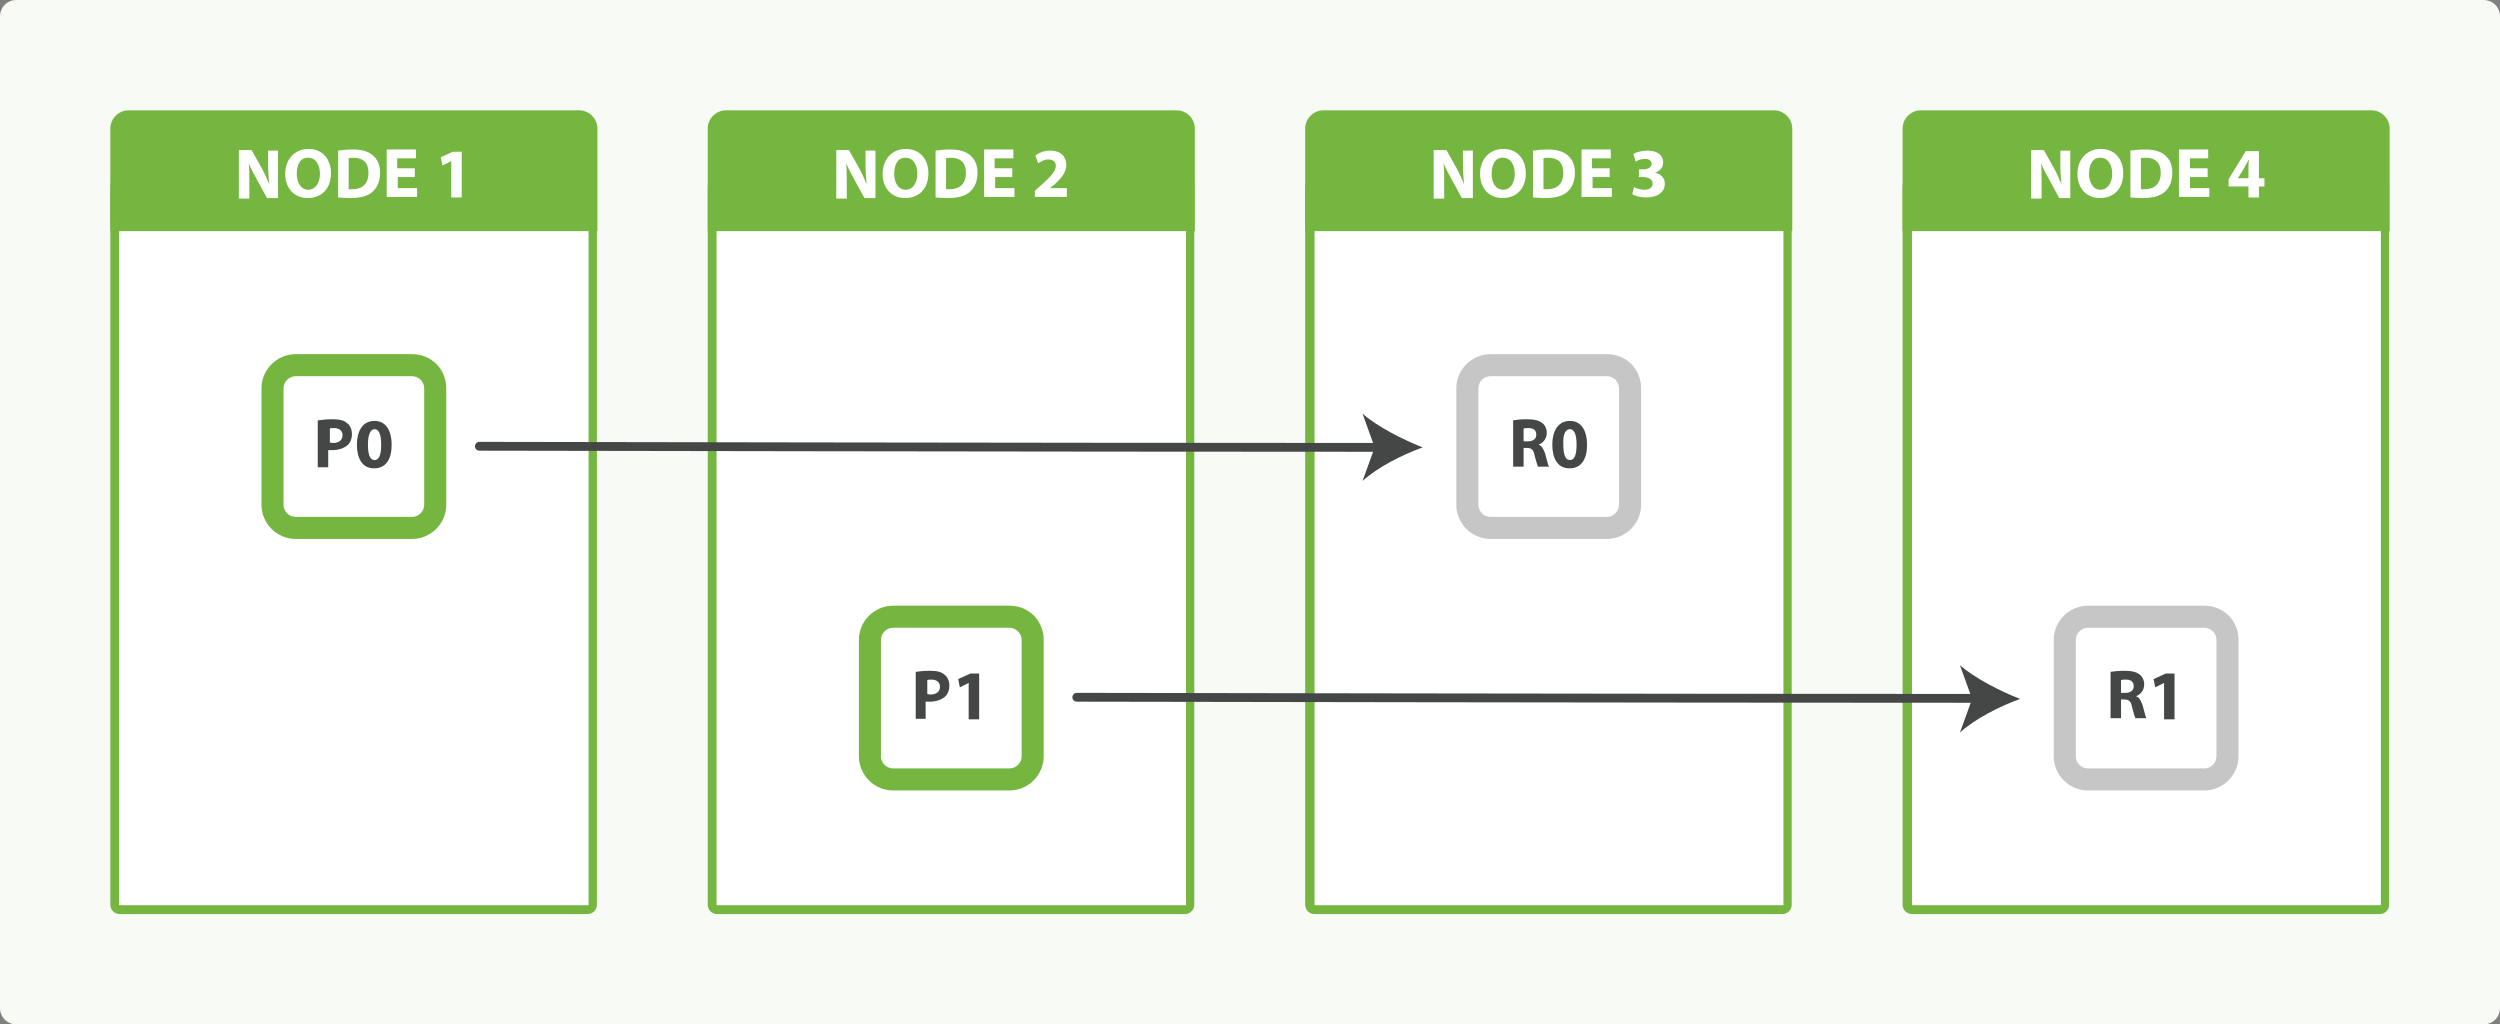 <svg xmlns="http://www.w3.org/2000/svg" xmlns:svg="http://www.w3.org/2000/svg" id="Layer_1" width="100%" height="100%" x="0" y="0" enable-background="new 0 0 510 250" version="1.1" viewBox="0 0 453.2 185.7" xml:space="preserve"><rect x="0" y="0" width="453.2" height="185.7" fill="#808080" stroke="none"/><path id="path3335" d="M 450.2,185.7 H 3 c -1.7,0 -3,-1.3 -3,-3 V 3 C 0,1.3 1.3,0 3,0 h 447.2 c 1.7,0 3,1.3 3,3 v 179.7 c 0,1.7 -1.3,3 -3,3 z" style="fill:#f8faf6"/><g id="g3337" transform="translate(-30,-30)"><path id="path3339" d="m 51.7,194.9 c -0.5,0 -0.9,-0.4 -0.9,-0.9 V 63.8 c 0,-1.4 1.1,-2.5 2.5,-2.5 H 135 c 1.4,0 2.5,1.1 2.5,2.5 V 194 c 0,0.5 -0.4,0.9 -0.9,0.9 H 51.7 z" style="fill:#fff"/><path id="path3341" d="m 135,62.2 c 0.9,0 1.7,0.8 1.7,1.7 V 194 c 0,0.1 -0.1,0.1 -0.1,0.1 H 51.7 c -0.1,0 -0.1,-0.1 -0.1,-0.1 V 63.8 c 0,-0.9 0.8,-1.7 1.7,-1.7 H 135 m 0,-1.5 H 53.3 c -1.8,0 -3.3,1.5 -3.3,3.3 V 194 c 0,1 0.8,1.7 1.7,1.7 h 84.8 c 1,0 1.7,-0.8 1.7,-1.7 V 63.8 c 0.1,-1.8 -1.4,-3.2 -3.2,-3.2 l 0,0 z" style="fill:#75b640"/></g><path id="path3343" d="M 20,41.9 V 23.3 C 20,21.5 21.5,20 23.3,20 H 105 c 1.8,0 3.3,1.5 3.3,3.3 V 41.9 H 20 z" style="fill:#75b640"/><g id="g3345" transform="translate(-30,-30)"><path id="path3347" d="m 73.3,65.8 v -8.6 h 2.3 l 1.8,3.2 c 0.5,0.9 1,2 1.4,3 h 0 c -0.1,-1.1 -0.2,-2.3 -0.2,-3.6 v -2.5 h 1.8 v 8.6 h -2 l -1.8,-3.3 c -0.5,-0.9 -1.1,-2 -1.5,-3 l 0,0 c 0.1,1.1 0.1,2.4 0.1,3.8 V 66 h -1.9 z" style="fill:#fff"/><path id="path3349" d="m 90,61.4 c 0,2.8 -1.7,4.5 -4.2,4.5 -2.6,0 -4.1,-1.9 -4.1,-4.4 0,-2.6 1.7,-4.5 4.2,-4.5 2.7,0 4.1,2 4.1,4.4 z m -6.2,0.1 c 0,1.7 0.8,2.9 2.1,2.9 1.3,0 2.1,-1.3 2.1,-2.9 0,-1.5 -0.7,-2.9 -2.1,-2.9 -1.4,-0.1 -2.1,1.2 -2.1,2.9 z" style="fill:#fff"/><path id="path3351" d="m 91.3,57.3 c 0.7,-0.1 1.7,-0.2 2.6,-0.2 1.6,0 2.7,0.3 3.5,0.9 0.9,0.7 1.5,1.7 1.5,3.3 0,1.7 -0.6,2.8 -1.4,3.5 -0.9,0.8 -2.3,1.1 -4,1.1 -1,0 -1.7,-0.1 -2.2,-0.1 v -8.5 z m 1.9,7 c 0.2,0 0.4,0 0.7,0 1.8,0 2.9,-1 2.9,-3 0,-1.8 -1,-2.7 -2.7,-2.7 -0.4,0 -0.7,0 -0.9,0.1 v 5.6 z" style="fill:#fff"/><path id="path3353" d="m 105.3,62.1 h -3.2 v 2 h 3.5 v 1.6 h -5.5 v -8.6 h 5.3 v 1.6 H 102 v 1.8 h 3.2 v 1.6 z" style="fill:#fff"/><path id="path3355" d="m 111.8,59.2 0,0 -1.6,0.8 -0.3,-1.5 2.2,-1 h 1.6 v 8.3 h -1.9 v -6.6 z" style="fill:#fff"/></g><g id="g3357" transform="translate(-30,-30)"><path id="path3359" d="m 83.6,125.8 c -2.3,0 -4.2,-1.9 -4.2,-4.2 v -21.1 c 0,-2.3 1.9,-4.2 4.2,-4.2 h 21.1 c 2.3,0 4.2,1.9 4.2,4.2 v 21.1 c 0,2.3 -1.9,4.2 -4.2,4.2 H 83.6 z" style="fill:#fff"/><g id="g3361"><path id="path3363" d="m 104.7,98.2 c 1.2,0 2.2,1 2.2,2.2 v 21.1 c 0,1.2 -1,2.2 -2.2,2.2 H 83.6 c -1.2,0 -2.2,-1 -2.2,-2.2 v -21.1 c 0,-1.2 1,-2.2 2.2,-2.2 h 21.1 m 0,-4 H 83.6 c -3.4,0 -6.2,2.8 -6.2,6.2 v 21.1 c 0,3.4 2.8,6.2 6.2,6.2 h 21.1 c 3.4,0 6.2,-2.8 6.2,-6.2 v -21.1 c 0,-3.5 -2.7,-6.2 -6.2,-6.2 l 0,0 z" style="fill:#75b640"/></g></g><g id="g3365" transform="translate(-30,-30)"><path id="path3367" d="m 87.7,106.2 c 0.6,-0.1 1.4,-0.2 2.6,-0.2 1.2,0 2.1,0.2 2.6,0.7 0.6,0.4 0.9,1.2 0.9,2 0,0.8 -0.3,1.6 -0.8,2 -0.7,0.6 -1.7,0.9 -2.8,0.9 -0.3,0 -0.5,0 -0.7,0 v 3.1 h -1.9 v -8.5 z m 2,4 c 0.2,0 0.4,0.1 0.7,0.1 1,0 1.7,-0.5 1.7,-1.4 0,-0.8 -0.6,-1.3 -1.5,-1.3 -0.4,0 -0.7,0 -0.8,0.1 v 2.5 z" style="fill:#454746"/><path id="path3369" d="m 101,110.6 c 0,2.6 -1,4.3 -3.2,4.3 -2.2,0 -3.1,-1.9 -3.1,-4.3 0,-2.4 1,-4.3 3.2,-4.3 2.2,0 3.1,2 3.1,4.3 z m -4.3,0 c 0,1.9 0.4,2.8 1.2,2.8 0.8,0 1.2,-0.9 1.2,-2.8 0,-1.8 -0.4,-2.8 -1.2,-2.8 -0.7,0 -1.2,0.9 -1.2,2.8 z" style="fill:#454746"/></g><g id="g3371" transform="translate(-30,-30)"><path id="path3373" d="m 160,194.9 c -0.5,0 -0.9,-0.4 -0.9,-0.9 V 63.8 c 0,-1.4 1.1,-2.5 2.5,-2.5 h 81.7 c 1.4,0 2.5,1.1 2.5,2.5 V 194 c 0,0.5 -0.4,0.9 -0.9,0.9 H 160 z" style="fill:#fff"/><path id="path3375" d="m 243.3,62.2 c 0.9,0 1.7,0.8 1.7,1.7 V 194 c 0,0.1 -0.1,0.1 -0.1,0.1 H 160 c -0.1,0 -0.1,-0.1 -0.1,-0.1 V 63.8 c 0,-0.9 0.8,-1.7 1.7,-1.7 h 81.7 m 0,-1.5 h -81.7 c -1.8,0 -3.3,1.5 -3.3,3.3 V 194 c 0,1 0.8,1.7 1.7,1.7 h 84.8 c 1,0 1.7,-0.8 1.7,-1.7 V 63.8 c 0.1,-1.8 -1.4,-3.2 -3.2,-3.2 l 0,0 z" style="fill:#75b640"/></g><path id="path3377" d="M 128.3,41.9 V 23.3 c 0,-1.8 1.5,-3.3 3.3,-3.3 h 81.7 c 1.8,0 3.3,1.5 3.3,3.3 v 18.6 h -88.3 z" style="fill:#75b640"/><g id="g3379" transform="translate(-30,-30)"><path id="path3381" d="m 181.6,65.8 v -8.6 h 2.3 l 1.8,3.2 c 0.5,0.9 1,2 1.4,3 h 0 c -0.1,-1.1 -0.2,-2.3 -0.2,-3.6 v -2.5 h 1.8 v 8.6 h -2 l -1.8,-3.3 c -0.5,-0.9 -1.1,-2 -1.5,-3 l 0,0 c 0.1,1.1 0.1,2.4 0.1,3.8 V 66 h -1.9 z" style="fill:#fff"/><path id="path3383" d="m 198.3,61.4 c 0,2.8 -1.7,4.5 -4.2,4.5 -2.6,0 -4.1,-1.9 -4.1,-4.4 0,-2.6 1.7,-4.5 4.2,-4.5 2.7,0 4.1,2 4.1,4.4 z m -6.2,0.1 c 0,1.7 0.8,2.9 2.1,2.9 1.3,0 2.1,-1.3 2.1,-2.9 0,-1.5 -0.7,-2.9 -2.1,-2.9 -1.4,-0.1 -2.1,1.2 -2.1,2.9 z" style="fill:#fff"/><path id="path3385" d="m 199.6,57.3 c 0.7,-0.1 1.7,-0.2 2.6,-0.2 1.6,0 2.7,0.3 3.5,0.9 0.9,0.7 1.5,1.7 1.5,3.3 0,1.7 -0.6,2.8 -1.4,3.5 -0.9,0.8 -2.3,1.1 -4,1.1 -1,0 -1.7,-0.1 -2.2,-0.1 v -8.5 z m 1.9,7 c 0.2,0 0.4,0 0.7,0 1.8,0 2.9,-1 2.9,-3 0,-1.8 -1,-2.7 -2.7,-2.7 -0.4,0 -0.7,0 -0.9,0.1 v 5.6 z" style="fill:#fff"/><path id="path3387" d="m 213.6,62.1 h -3.2 v 2 h 3.5 v 1.6 h -5.5 v -8.6 h 5.3 v 1.6 h -3.4 v 1.8 h 3.2 v 1.6 z" style="fill:#fff"/><path id="path3389" d="m 217.6,65.8 v -1.2 l 1.1,-1 c 1.8,-1.6 2.7,-2.6 2.7,-3.5 0,-0.7 -0.4,-1.2 -1.4,-1.2 -0.7,0 -1.3,0.4 -1.8,0.7 l -0.5,-1.4 c 0.6,-0.5 1.6,-0.9 2.7,-0.9 1.9,0 2.9,1.1 2.9,2.6 0,1.4 -1,2.5 -2.2,3.6 l -0.8,0.6 v 0 h 3.1 v 1.6 h -5.8 z" style="fill:#fff"/></g><g id="g3391" transform="translate(-30,-30)"><path id="path3393" d="m 191.9,171.4 c -2.3,0 -4.2,-1.9 -4.2,-4.2 V 146 c 0,-2.3 1.9,-4.2 4.2,-4.2 H 213 c 2.3,0 4.2,1.9 4.2,4.2 v 21.1 c 0,2.3 -1.9,4.2 -4.2,4.2 h -21.1 z" style="fill:#fff"/><g id="g3395"><path id="path3397" d="m 213,143.8 c 1.2,0 2.2,1 2.2,2.2 v 21.1 c 0,1.2 -1,2.2 -2.2,2.2 h -21.1 c -1.2,0 -2.2,-1 -2.2,-2.2 V 146 c 0,-1.2 1,-2.2 2.2,-2.2 H 213 m 0,-4 h -21.1 c -3.4,0 -6.2,2.8 -6.2,6.2 v 21.1 c 0,3.4 2.8,6.2 6.2,6.2 H 213 c 3.4,0 6.2,-2.8 6.2,-6.2 V 146 c 0,-3.5 -2.7,-6.2 -6.2,-6.2 l 0,0 z" style="fill:#75b640"/></g></g><g id="g3399" transform="translate(-30,-30)"><path id="path3401" d="m 196,151.8 c 0.6,-0.1 1.4,-0.2 2.6,-0.2 1.2,0 2.1,0.2 2.6,0.7 0.6,0.4 0.9,1.2 0.9,2 0,0.8 -0.3,1.6 -0.8,2 -0.7,0.6 -1.7,0.9 -2.8,0.9 -0.3,0 -0.5,0 -0.7,0 v 3.1 H 196 v -8.5 z m 2,4 c 0.2,0 0.4,0.1 0.7,0.1 1,0 1.7,-0.5 1.7,-1.4 0,-0.8 -0.6,-1.3 -1.5,-1.3 -0.4,0 -0.7,0 -0.8,0.1 v 2.5 z" style="fill:#454746"/><path id="path3403" d="m 205.6,153.8 0,0 -1.6,0.8 -0.3,-1.5 2.2,-1 h 1.6 v 8.3 h -1.9 v -6.6 z" style="fill:#454746"/></g><g id="g3405" transform="translate(-30,-30)"><path id="path3407" d="m 268.3,194.9 c -0.5,0 -0.9,-0.4 -0.9,-0.9 V 63.8 c 0,-1.4 1.1,-2.5 2.5,-2.5 h 81.7 c 1.4,0 2.5,1.1 2.5,2.5 V 194 c 0,0.5 -0.4,0.9 -0.9,0.9 h -84.9 z" style="fill:#fff"/><path id="path3409" d="m 351.6,62.2 c 0.9,0 1.7,0.8 1.7,1.7 V 194 c 0,0.1 -0.1,0.1 -0.1,0.1 h -84.8 c -0.1,0 -0.1,-0.1 -0.1,-0.1 V 63.8 c 0,-0.9 0.8,-1.7 1.7,-1.7 h 81.6 m 0,-1.5 h -81.7 c -1.8,0 -3.3,1.5 -3.3,3.3 V 194 c 0,1 0.8,1.7 1.7,1.7 h 84.8 c 1,0 1.7,-0.8 1.7,-1.7 V 63.8 c 0.1,-1.8 -1.4,-3.2 -3.2,-3.2 l 0,0 z" style="fill:#75b640"/></g><path id="path3411" d="M 236.6,41.9 V 23.3 c 0,-1.8 1.5,-3.3 3.3,-3.3 h 81.7 c 1.8,0 3.3,1.5 3.3,3.3 v 18.6 h -88.3 z" style="fill:#75b640"/><g id="g3413" transform="translate(-30,-30)"><path id="path3415" d="m 289.9,65.8 v -8.6 h 2.3 l 1.8,3.2 c 0.5,0.9 1,2 1.4,3 h 0 c -0.1,-1.1 -0.2,-2.3 -0.2,-3.6 v -2.5 h 1.8 v 8.6 h -2 l -1.8,-3.3 c -0.5,-0.9 -1.1,-2 -1.5,-3 l 0,0 c 0.1,1.1 0.1,2.4 0.1,3.8 V 66 h -1.9 z" style="fill:#fff"/><path id="path3417" d="m 306.6,61.4 c 0,2.8 -1.7,4.5 -4.2,4.5 -2.6,0 -4.1,-1.9 -4.1,-4.4 0,-2.6 1.7,-4.5 4.2,-4.5 2.7,0 4.1,2 4.1,4.4 z m -6.2,0.1 c 0,1.7 0.8,2.9 2.1,2.9 1.3,0 2.1,-1.3 2.1,-2.9 0,-1.5 -0.7,-2.9 -2.1,-2.9 -1.4,-0.1 -2.1,1.2 -2.1,2.9 z" style="fill:#fff"/><path id="path3419" d="m 307.9,57.3 c 0.7,-0.1 1.7,-0.2 2.6,-0.2 1.6,0 2.7,0.3 3.5,0.9 0.9,0.7 1.5,1.7 1.5,3.3 0,1.7 -0.6,2.8 -1.4,3.5 -0.9,0.8 -2.3,1.1 -4,1.1 -1,0 -1.7,-0.1 -2.2,-0.1 v -8.5 z m 1.9,7 c 0.2,0 0.4,0 0.7,0 1.8,0 2.9,-1 2.9,-3 0,-1.8 -1,-2.7 -2.7,-2.7 -0.4,0 -0.7,0 -0.9,0.1 v 5.6 z" style="fill:#fff"/><path id="path3421" d="m 321.9,62.1 h -3.2 v 2 h 3.5 v 1.6 h -5.5 v -8.6 h 5.3 v 1.6 h -3.4 v 1.8 h 3.2 v 1.6 z" style="fill:#fff"/><path id="path3423" d="m 326.2,63.9 c 0.3,0.2 1.1,0.5 1.9,0.5 1,0 1.5,-0.5 1.5,-1.1 0,-0.8 -0.8,-1.2 -1.7,-1.2 h -0.8 v -1.4 h 0.8 c 0.7,0 1.5,-0.3 1.5,-1 0,-0.5 -0.4,-0.9 -1.2,-0.9 -0.7,0 -1.4,0.3 -1.7,0.5 l -0.4,-1.4 c 0.5,-0.3 1.5,-0.6 2.6,-0.6 1.8,0 2.8,0.9 2.8,2.1 0,0.9 -0.5,1.6 -1.5,1.9 v 0 c 1,0.2 1.8,0.9 1.8,2 0,1.5 -1.3,2.5 -3.4,2.5 -1.1,0 -2,-0.3 -2.5,-0.6 l 0.3,-1.3 z" style="fill:#fff"/></g><g id="g3425" transform="translate(-30,-30)"><path id="path3427" d="m 300.2,125.8 c -2.3,0 -4.2,-1.9 -4.2,-4.2 v -21.1 c 0,-2.3 1.9,-4.2 4.2,-4.2 h 21.1 c 2.3,0 4.2,1.9 4.2,4.2 v 21.1 c 0,2.3 -1.9,4.2 -4.2,4.2 h -21.1 z" style="fill:#fff"/><g id="g3429"><path id="path3431" d="m 321.3,98.2 c 1.2,0 2.2,1 2.2,2.2 v 21.1 c 0,1.2 -1,2.2 -2.2,2.2 h -21.1 c -1.2,0 -2.2,-1 -2.2,-2.2 v -21.1 c 0,-1.2 1,-2.2 2.2,-2.2 h 21.1 m 0,-4 h -21.1 c -3.4,0 -6.2,2.8 -6.2,6.2 v 21.1 c 0,3.4 2.8,6.2 6.2,6.2 h 21.1 c 3.4,0 6.2,-2.8 6.2,-6.2 v -21.1 c 0,-3.5 -2.7,-6.2 -6.2,-6.2 l 0,0 z" style="fill:#c6c6c6"/></g></g><g id="g3433" transform="translate(-30,-30)"><path id="path3435" d="m 304.2,106.2 c 0.6,-0.1 1.6,-0.2 2.6,-0.2 1.3,0 2.2,0.2 2.8,0.7 0.5,0.4 0.8,1 0.8,1.8 0,1.1 -0.8,1.9 -1.5,2.1 v 0 c 0.6,0.2 0.9,0.8 1.2,1.6 0.3,1 0.5,2.1 0.7,2.4 h -2 c -0.1,-0.2 -0.3,-0.9 -0.6,-2 -0.2,-1.1 -0.6,-1.4 -1.4,-1.4 h -0.6 v 3.4 h -1.9 v -8.4 z m 2,3.8 h 0.8 c 1,0 1.5,-0.5 1.5,-1.2 0,-0.8 -0.5,-1.2 -1.4,-1.2 -0.5,0 -0.7,0 -0.9,0.1 v 2.3 z" style="fill:#454746"/><path id="path3437" d="m 317.7,110.6 c 0,2.6 -1,4.3 -3.2,4.3 -2.2,0 -3.1,-1.9 -3.1,-4.3 0,-2.4 1,-4.3 3.2,-4.3 2.2,0 3.1,2 3.1,4.3 z m -4.3,0 c 0,1.9 0.4,2.8 1.2,2.8 0.8,0 1.2,-0.9 1.2,-2.8 0,-1.8 -0.4,-2.8 -1.2,-2.8 -0.8,0 -1.3,0.9 -1.2,2.8 z" style="fill:#454746"/></g><g id="g3439" transform="translate(-30,-30)"><path id="path3441" d="m 376.6,194.9 c -0.5,0 -0.9,-0.4 -0.9,-0.9 V 63.8 c 0,-1.4 1.1,-2.5 2.5,-2.5 h 81.7 c 1.4,0 2.5,1.1 2.5,2.5 V 194 c 0,0.5 -0.4,0.9 -0.9,0.9 h -84.9 z" style="fill:#fff"/><path id="path3443" d="m 459.9,62.2 c 0.9,0 1.7,0.8 1.7,1.7 V 194 c 0,0.1 -0.1,0.1 -0.1,0.1 h -84.8 c -0.1,0 -0.1,-0.1 -0.1,-0.1 V 63.8 c 0,-0.9 0.8,-1.7 1.7,-1.7 h 81.6 m 0,-1.5 h -81.7 c -1.8,0 -3.3,1.5 -3.3,3.3 V 194 c 0,1 0.8,1.7 1.7,1.7 h 84.8 c 1,0 1.7,-0.8 1.7,-1.7 V 63.8 c 0.1,-1.8 -1.4,-3.2 -3.2,-3.2 l 0,0 z" style="fill:#75b640"/></g><path id="path3445" d="M 344.9,41.9 V 23.3 c 0,-1.8 1.5,-3.3 3.3,-3.3 h 81.7 c 1.8,0 3.3,1.5 3.3,3.3 v 18.6 h -88.3 z" style="fill:#75b640"/><g id="g3447" transform="translate(-30,-30)"><path id="path3449" d="m 398.2,65.8 v -8.6 h 2.3 l 1.8,3.2 c 0.5,0.9 1,2 1.4,3 h 0 c -0.1,-1.1 -0.2,-2.3 -0.2,-3.6 v -2.5 h 1.8 v 8.6 h -2 l -1.8,-3.3 c -0.5,-0.9 -1.1,-2 -1.5,-3 l 0,0 c 0.1,1.1 0.1,2.4 0.1,3.8 V 66 h -1.9 z" style="fill:#fff"/><path id="path3451" d="m 414.9,61.4 c 0,2.8 -1.7,4.5 -4.2,4.5 -2.6,0 -4.1,-1.9 -4.1,-4.4 0,-2.6 1.7,-4.5 4.2,-4.5 2.7,0 4.1,2 4.1,4.4 z m -6.2,0.1 c 0,1.7 0.8,2.9 2.1,2.9 1.3,0 2.1,-1.3 2.1,-2.9 0,-1.5 -0.7,-2.9 -2.1,-2.9 -1.4,-0.1 -2.1,1.2 -2.1,2.9 z" style="fill:#fff"/><path id="path3453" d="m 416.2,57.3 c 0.7,-0.1 1.7,-0.2 2.6,-0.2 1.6,0 2.7,0.3 3.5,0.9 0.9,0.7 1.5,1.7 1.5,3.3 0,1.7 -0.6,2.8 -1.4,3.5 -0.9,0.8 -2.3,1.1 -4,1.1 -1,0 -1.7,-0.1 -2.2,-0.1 v -8.5 z m 1.9,7 c 0.2,0 0.4,0 0.7,0 1.8,0 2.9,-1 2.9,-3 0,-1.8 -1,-2.7 -2.7,-2.7 -0.4,0 -0.7,0 -0.9,0.1 v 5.6 z" style="fill:#fff"/><path id="path3455" d="M 430.2,62.1 H 427 v 2 h 3.5 v 1.6 H 425 v -8.6 h 5.3 v 1.6 H 427 v 1.8 h 3.2 v 1.6 z" style="fill:#fff"/><path id="path3457" d="m 437.6,65.8 v -2 H 434 v -1.3 l 3.1,-5.1 h 2.4 v 4.9 h 1 v 1.5 h -1 v 2 h -1.9 z m 0,-3.5 v -1.8 c 0,-0.5 0,-1 0.1,-1.5 h -0.1 c -0.3,0.5 -0.5,1 -0.8,1.5 l -1.1,1.8 v 0 h 1.9 z" style="fill:#fff"/></g><g id="g3459" transform="translate(-30,-30)"><path id="path3461" d="m 408.5,171.4 c -2.3,0 -4.2,-1.9 -4.2,-4.2 V 146 c 0,-2.3 1.9,-4.2 4.2,-4.2 h 21.1 c 2.3,0 4.2,1.9 4.2,4.2 v 21.1 c 0,2.3 -1.9,4.2 -4.2,4.2 h -21.1 z" style="fill:#fff"/><g id="g3463"><path id="path3465" d="m 429.6,143.8 c 1.2,0 2.2,1 2.2,2.2 v 21.1 c 0,1.2 -1,2.2 -2.2,2.2 h -21.1 c -1.2,0 -2.2,-1 -2.2,-2.2 V 146 c 0,-1.2 1,-2.2 2.2,-2.2 h 21.1 m 0,-4 h -21.1 c -3.4,0 -6.2,2.8 -6.2,6.2 v 21.1 c 0,3.4 2.8,6.2 6.2,6.2 h 21.1 c 3.4,0 6.2,-2.8 6.2,-6.2 V 146 c 0,-3.5 -2.7,-6.2 -6.2,-6.2 l 0,0 z" style="fill:#c6c6c6"/></g></g><g id="g3467" transform="translate(-30,-30)"><path id="path3469" d="m 412.5,151.8 c 0.6,-0.1 1.6,-0.2 2.6,-0.2 1.3,0 2.2,0.2 2.8,0.7 0.5,0.4 0.8,1 0.8,1.8 0,1.1 -0.8,1.9 -1.5,2.1 v 0 c 0.6,0.2 0.9,0.8 1.2,1.6 0.3,1 0.5,2.1 0.7,2.4 h -2 c -0.1,-0.2 -0.3,-0.9 -0.6,-2 -0.2,-1.1 -0.6,-1.4 -1.4,-1.4 h -0.6 v 3.4 h -1.9 v -8.4 z m 2,3.8 h 0.8 c 1,0 1.5,-0.5 1.5,-1.2 0,-0.8 -0.5,-1.2 -1.4,-1.2 -0.5,0 -0.7,0 -0.9,0.1 v 2.3 z" style="fill:#454746"/><path id="path3471" d="m 422.3,153.8 0,0 -1.6,0.8 -0.3,-1.5 2.2,-1 h 1.6 v 8.3 h -1.9 v -6.6 z" style="fill:#454746"/></g><g id="g3473" transform="translate(-30,-30)"><g id="g3475"><path id="path3477" stroke-miterlimit="10" d="m 116.9,110.9 c 0,0 106.8,0.2 163.3,0.2" style="fill:none;stroke:#454746;stroke-width:1.6;stroke-linecap:round;stroke-miterlimit:10"/><g id="g3479"><path id="path3481" d="m 287.9,111.1 c -3.6,1.3 -8.2,3.6 -10.9,6.1 l 2.2,-6.1 -2.2,-6.1 c 2.8,2.4 7.3,4.7 10.9,6.1 z" style="fill:#454746"/></g></g></g><g id="g3483" transform="translate(-30,-30)"><g id="g3485"><path id="path3487" stroke-miterlimit="10" d="m 225.2,156.4 c 0,0 106.8,0.2 163.3,0.2" style="fill:none;stroke:#454746;stroke-width:1.6;stroke-linecap:round;stroke-miterlimit:10"/><g id="g3489"><path id="path3491" d="m 396.2,156.7 c -3.6,1.3 -8.2,3.6 -10.9,6.1 l 2.2,-6.1 -2.2,-6.1 c 2.8,2.4 7.3,4.7 10.9,6.1 z" style="fill:#454746"/></g></g></g></svg>
